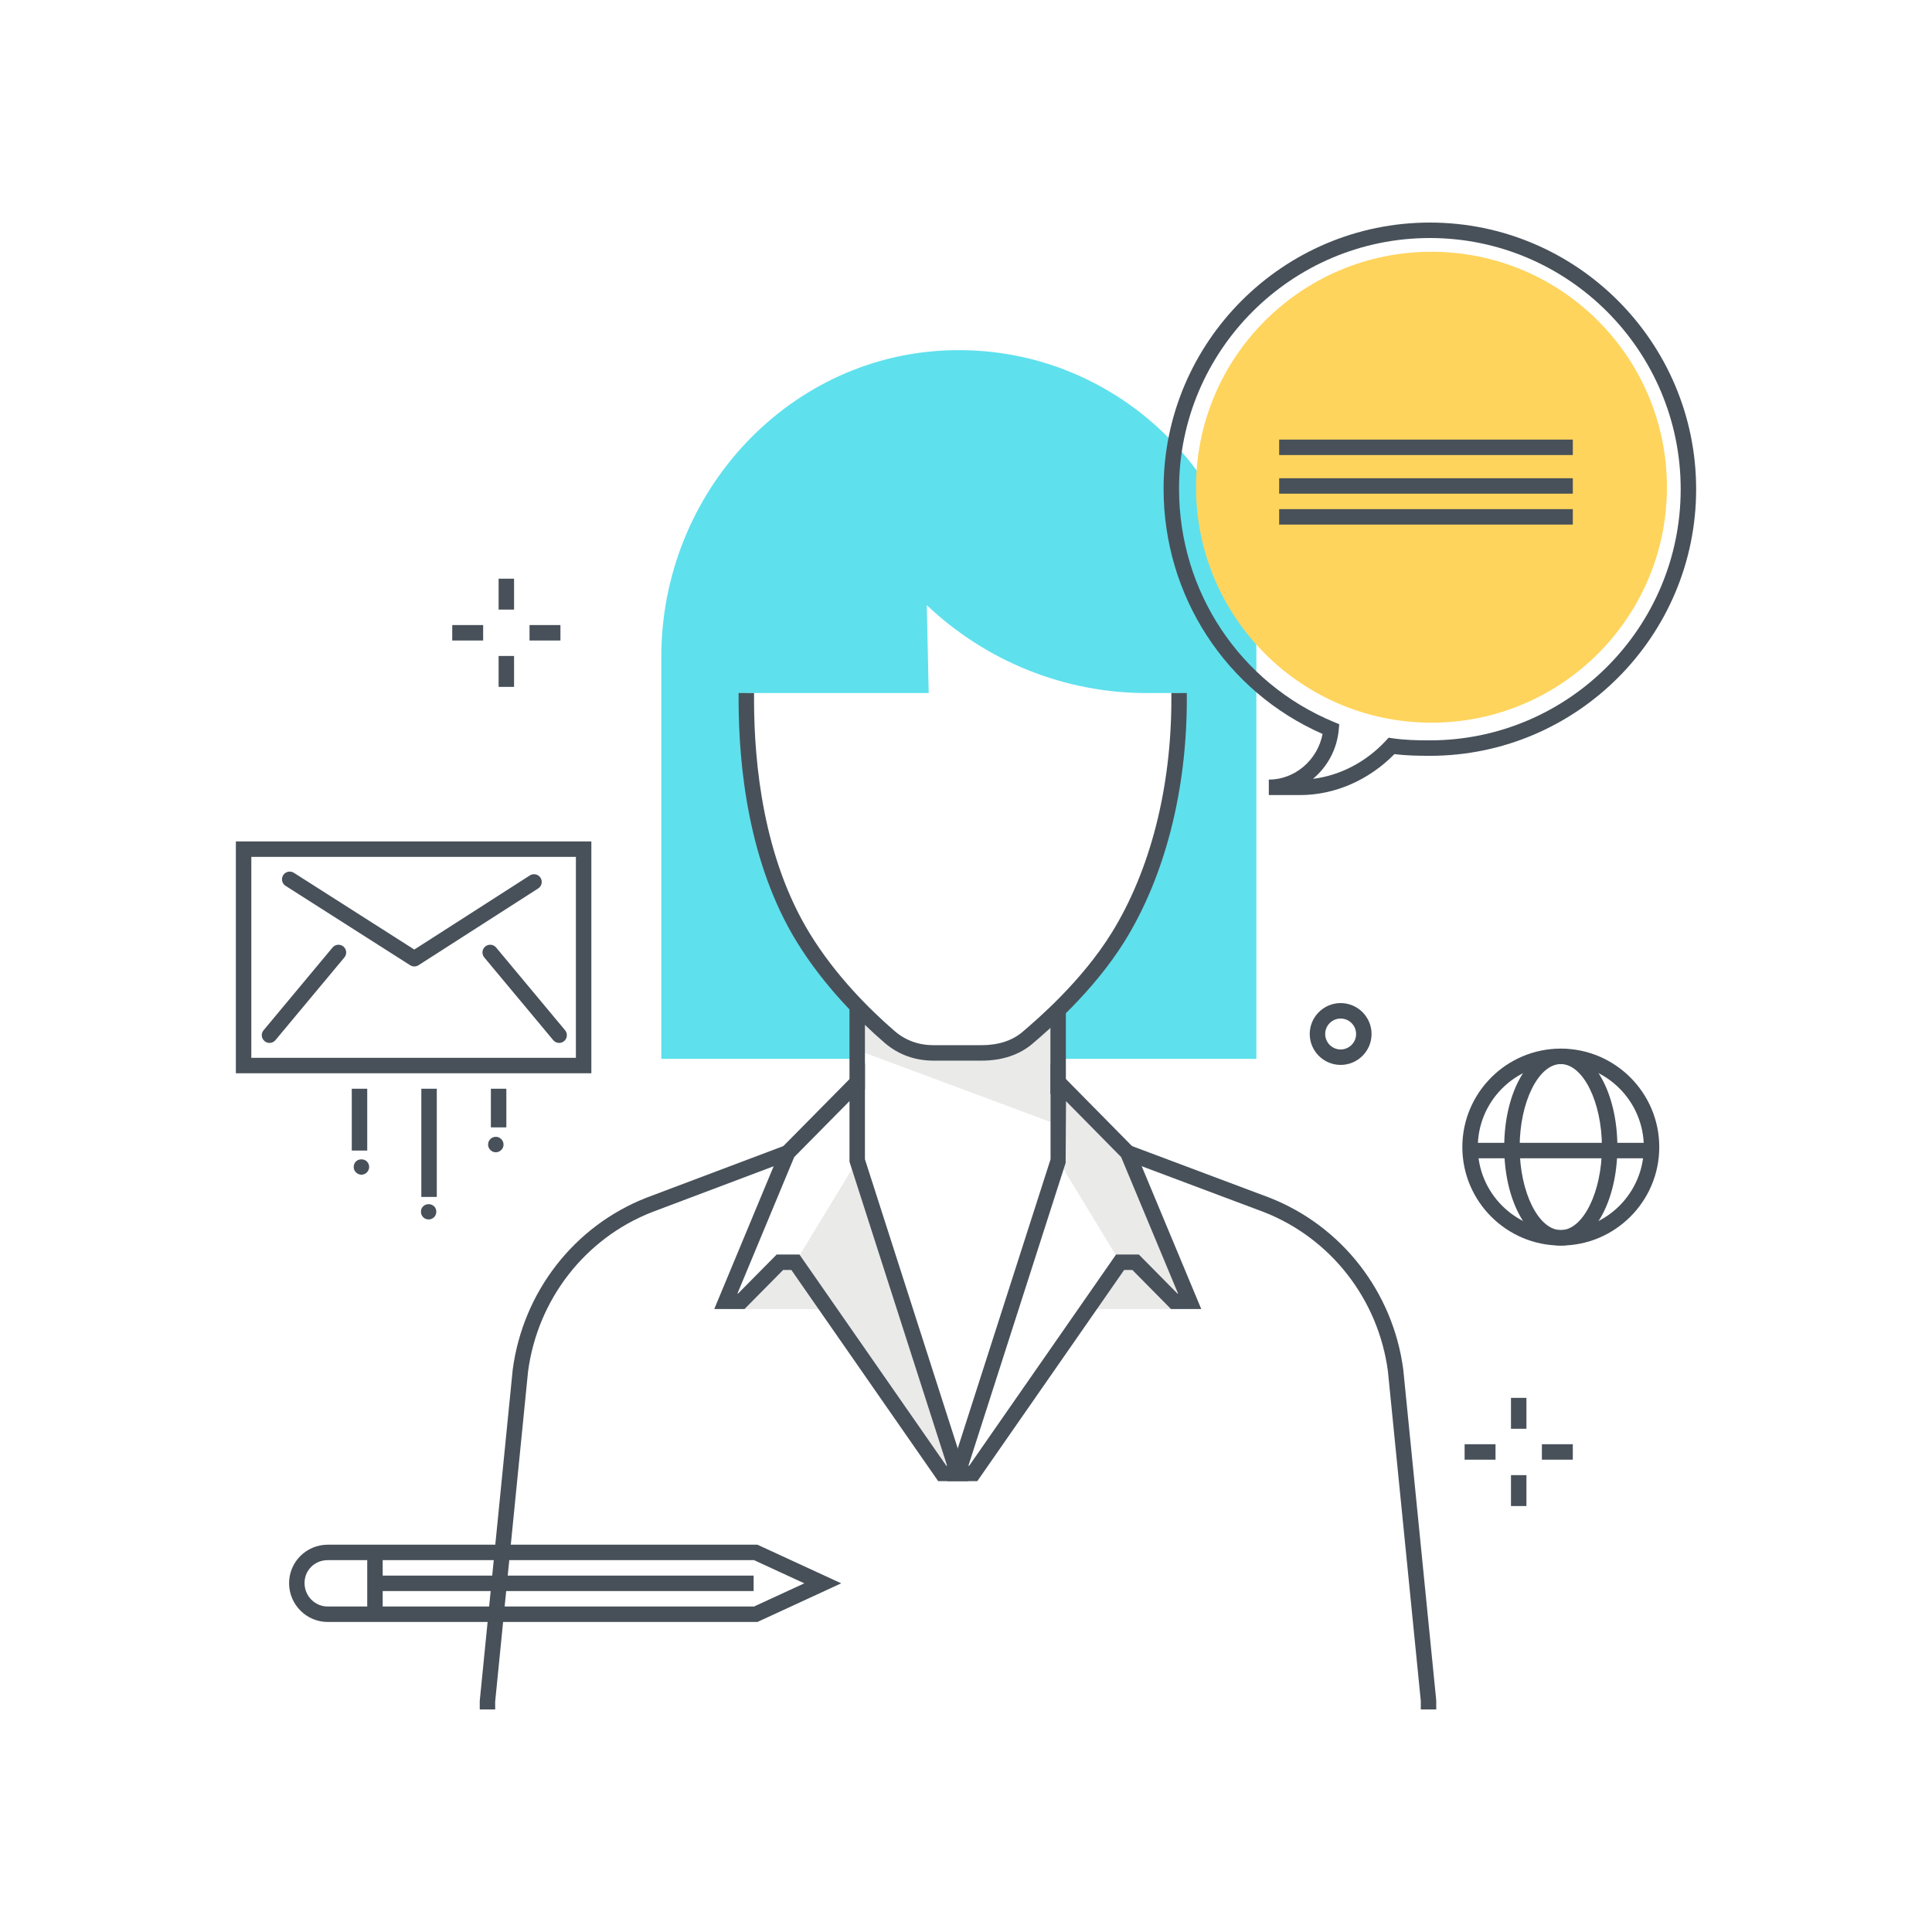 <svg xmlns="http://www.w3.org/2000/svg" width="250" height="250" viewBox="0 0 250 250">
  <g fill="none" fill-rule="evenodd">
    <path fill="#5FE0ED" d="M123.355,45.314 C102.257,45.702 85.573,63.633 85.573,84.993 L85.573,137.013 L111.009,137.013 L110.94,130.227 C108.609,127.817 106.066,124.803 103.924,121.304 C98.648,112.68 96.573,101.453 96.573,90.53 L96.573,89.682 L120.174,89.682 L119.924,78.301 C127.633,85.613 137.802,89.682 148.367,89.682 L152.573,89.682 L152.573,90.53 C152.573,101.497 150.029,112.63 144.694,121.242 C141.169,126.932 136.292,131.42 133.257,134.033 L137.592,137.013 L162.573,137.013 L162.573,84.367 C162.573,62.553 144.996,44.916 123.355,45.314"/>
    <polyline fill="#EAEAE9" points="93.924 169.406 106.923 169.406 102.799 163.332 100.674 163.332 93.924 169.406"/>
    <polyline fill="#EAEAE9" points="153.173 169.406 140.173 169.406 144.298 163.332 146.423 163.332 153.173 169.406"/>
    <polyline fill="#EAEAE9" points="110.924 150.17 102.922 163.33 121.924 190.66 123.941 190.66 110.924 150.17"/>
    <polyline fill="#EAEAE9" points="137.532 140.43 145.923 149.16 153.941 168.386 151.941 168.386 146.943 163.33 144.943 163.33 136.941 150.17 137.532 140.43"/>
    <path fill="#EAEAE9" d="M137.573,145.795 L137.573,131.216 L132.16,134.603 C130.698,135.517 129.013,136.001 127.295,136.001 L121.26,136.001 C119.104,136.001 117.016,135.239 115.356,133.847 L110.937,130.141 L110.939,135.877 L137.573,145.795"/>
    <path fill="#48515A" d="M126.995,137.246 L120.798,137.246 C118.367,137.246 116.229,136.463 114.442,134.918 C111.188,132.105 106.574,127.55 103.072,121.826 C96.874,111.697 95.573,99.216 95.573,90.53 L95.573,89.682 L97.573,89.682 L97.573,90.53 C97.573,98.959 98.823,111.05 104.778,120.782 C108.146,126.287 112.603,130.685 115.75,133.406 C117.163,134.627 118.862,135.246 120.798,135.246 L126.995,135.246 C129.192,135.246 130.99,134.661 132.339,133.506 C134.224,131.892 139.962,126.982 143.844,120.716 C148.828,112.669 151.573,101.949 151.573,90.53 L151.573,89.682 L153.573,89.682 L153.573,90.53 C153.573,102.316 150.721,113.41 145.544,121.769 C141.498,128.3 135.583,133.362 133.639,135.026 C131.919,136.499 129.683,137.246 126.995,137.246"/>
    <polygon fill="#48515A" points="109.923 140.936 111.923 140.936 111.923 130.18 109.923 130.18"/>
    <polygon fill="#48515A" points="135.923 141.568 137.923 141.568 137.923 130.939 135.923 130.939"/>
    <path fill="#48515A" d="M185.851 221.2L183.851 221.2 183.851 220.103 179.595 177.435C178.363 168.141 172.216 160.24 163.557 156.847L145.572 150.096 146.275 148.224 164.274 154.98C173.623 158.643 180.25 167.157 181.581 177.204L185.846 220.004 185.851 221.2M64.078 221.2L62.078 221.2 62.078 220.103 66.344 177.237C67.68 167.157 74.307 158.643 83.643 154.985L101.571 148.225 102.277 150.096 84.361 156.851C75.714 160.24 69.567 168.141 68.331 177.467L64.074 220.202 64.078 221.2"/>
    <path fill="#48515A" d="M122.446,189.659 L122.552,189.659 L109.924,150.326 L109.924,142.484 L102.772,149.724 L95.423,167.386 L95.506,167.386 L100.504,162.33 L103.444,162.33 L122.446,189.659 Z M125.295,191.659 L121.401,191.659 L102.399,164.33 L101.339,164.33 L96.341,169.386 L92.425,169.386 L101.075,148.596 L111.924,137.614 L111.924,150.013 L125.295,191.659 Z"/>
    <path fill="#48515A" d="M125.313 189.659L125.419 189.659 144.421 162.33 147.361 162.33 152.359 167.386 152.441 167.386 145.075 149.724 137.941 142.488 137.893 150.475 125.313 189.659zM126.464 191.659L122.571 191.659 135.941 150.013 135.941 137.611 146.772 148.596 155.442 169.386 151.524 169.386 146.526 164.33 145.466 164.33 126.464 191.659zM32.52 136.882L74.52 136.882 74.52 110.882 32.52 110.882 32.52 136.882zM30.52 138.882L76.52 138.882 76.52 108.882 30.52 108.882 30.52 138.882z"/>
    <path fill="#48515A" d="M53.614 125.059C53.427 125.059 53.24 125.007 53.076 124.902L36.953 114.627C36.487 114.33 36.35 113.712 36.647 113.246 36.944 112.781 37.563 112.644 38.028 112.941L53.612 122.872 68.561 113.281C69.025 112.984 69.644 113.118 69.943 113.583 70.241 114.048 70.106 114.667 69.641 114.965L54.154 124.901C53.989 125.006 53.801 125.059 53.614 125.059M72.353 134.954C72.067 134.954 71.783 134.831 71.585 134.594L62.661 123.888C62.308 123.464 62.365 122.833 62.789 122.48 63.214 122.126 63.844 122.183 64.198 122.608L73.121 133.314C73.474 133.738 73.417 134.368 72.993 134.722 72.806 134.878 72.579 134.954 72.353 134.954M34.874 134.954C34.649 134.954 34.422 134.878 34.235 134.722 33.81 134.368 33.753 133.738 34.107 133.314L43.03 122.608C43.384 122.184 44.014 122.126 44.438 122.48 44.862 122.833 44.92 123.464 44.566 123.888L35.643 134.594C35.445 134.831 35.161 134.954 34.874 134.954"/>
    <polygon fill="#48515A" points="54.52 154.882 56.52 154.882 56.52 140.882 54.52 140.882"/>
    <path fill="#48515A" d="M55.459,157.795 C55.199,157.795 54.939,157.695 54.759,157.505 C54.569,157.325 54.469,157.065 54.469,156.795 C54.469,156.535 54.569,156.275 54.759,156.095 C55.129,155.725 55.799,155.725 56.169,156.095 C56.359,156.275 56.459,156.535 56.459,156.795 C56.459,157.065 56.359,157.325 56.169,157.505 C55.989,157.695 55.729,157.795 55.459,157.795"/>
    <polygon fill="#48515A" points="63.52 145.882 65.52 145.882 65.52 140.882 63.52 140.882"/>
    <path fill="#48515A" d="M64.159,149.105 C63.889,149.105 63.629,148.995 63.449,148.805 C63.259,148.625 63.159,148.365 63.159,148.105 C63.159,147.835 63.259,147.585 63.449,147.395 C63.729,147.115 64.169,147.025 64.539,147.175 C64.659,147.235 64.769,147.305 64.859,147.395 C65.049,147.585 65.159,147.845 65.159,148.105 C65.159,148.165 65.149,148.235 65.139,148.295 C65.129,148.365 65.109,148.425 65.079,148.485 C65.059,148.545 65.019,148.605 64.989,148.655 C64.949,148.715 64.909,148.765 64.859,148.805 C64.769,148.905 64.659,148.975 64.539,149.025 C64.419,149.075 64.289,149.105 64.159,149.105"/>
    <polygon fill="#48515A" points="45.52 148.882 47.52 148.882 47.52 140.882 45.52 140.882"/>
    <path fill="#48515A" d="M46.769,152.005 C46.509,152.005 46.249,151.895 46.059,151.705 C45.869,151.525 45.769,151.265 45.769,151.005 C45.769,150.735 45.869,150.475 46.059,150.295 C46.429,149.925 47.099,149.925 47.479,150.295 C47.659,150.485 47.769,150.735 47.769,151.005 C47.769,151.265 47.659,151.515 47.479,151.705 C47.289,151.895 47.029,152.005 46.769,152.005"/>
    <polygon fill="#48515A" points="195.52 184.882 197.52 184.882 197.52 180.882 195.52 180.882"/>
    <polygon fill="#48515A" points="195.52 194.882 197.52 194.882 197.52 190.882 195.52 190.882"/>
    <polygon fill="#48515A" points="199.52 188.882 203.52 188.882 203.52 186.882 199.52 186.882"/>
    <polygon fill="#48515A" points="189.52 188.882 193.52 188.882 193.52 186.882 189.52 186.882"/>
    <polygon fill="#48515A" points="64.52 78.882 66.52 78.882 66.52 74.882 64.52 74.882"/>
    <polygon fill="#48515A" points="64.52 88.882 66.52 88.882 66.52 84.882 64.52 84.882"/>
    <polygon fill="#48515A" points="68.52 82.882 72.52 82.882 72.52 80.882 68.52 80.882"/>
    <polygon fill="#48515A" points="58.52 82.882 62.52 82.882 62.52 80.882 58.52 80.882"/>
    <path fill="#475059" d="M42.408,201.882 C40.726,201.882 39.408,203.181 39.408,204.841 C39.408,206.527 40.754,207.882 42.408,207.882 L97.574,207.882 L104.079,204.882 L97.573,201.882 L42.408,201.882 Z M98.012,209.882 L42.408,209.882 C39.651,209.882 37.408,207.63 37.408,204.861 C37.408,202.107 39.651,199.882 42.408,199.882 L98.011,199.882 L108.855,204.882 L98.012,209.882 Z"/>
    <polygon fill="#475059" points="47.52 208.882 49.52 208.882 49.52 200.882 47.52 200.882"/>
    <polygon fill="#475059" points="48.52 205.882 97.52 205.882 97.52 203.882 48.52 203.882"/>
    <path fill="#475059" d="M173.479,131.799 C172.376,131.799 171.479,132.696 171.479,133.799 C171.479,134.902 172.376,135.799 173.479,135.799 C174.582,135.799 175.479,134.902 175.479,133.799 C175.479,132.696 174.582,131.799 173.479,131.799 Z M173.479,137.799 C171.274,137.799 169.479,136.004 169.479,133.799 C169.479,131.593 171.274,129.799 173.479,129.799 C175.685,129.799 177.479,131.593 177.479,133.799 C177.479,136.004 175.685,137.799 173.479,137.799 Z"/>
    <path fill="#FFD45C" d="M215.701,63.047 C215.701,46.22 202.06,32.579 185.233,32.579 C168.406,32.579 154.765,46.22 154.765,63.047 C154.765,79.874 168.406,93.514 185.233,93.514 C202.06,93.514 215.701,79.874 215.701,63.047"/>
    <path fill="#48515A" d="M185.024,30.8 C167.127,30.8 152.567,45.36 152.567,63.256 C152.567,76.544 160.437,88.388 172.618,93.432 L173.298,93.713 L173.232,94.447 C172.999,96.995 171.739,99.246 169.899,100.781 C173.4,100.354 176.767,98.608 179.332,95.844 L179.69,95.457 L180.212,95.535 C181.792,95.77 183.458,95.802 185.024,95.802 C202.92,95.802 217.48,81.222 217.48,63.301 C217.48,45.38 202.92,30.8 185.024,30.8 Z M168.229,102.882 L164.184,102.882 L164.184,100.882 C167.569,100.882 170.498,98.34 171.14,94.975 C158.615,89.46 150.567,77.095 150.567,63.256 C150.567,44.257 166.024,28.8 185.024,28.8 C204.023,28.8 219.48,44.277 219.48,63.301 C219.48,82.325 204.023,97.802 185.024,97.802 C183.547,97.802 181.979,97.774 180.436,97.584 C177.123,100.957 172.703,102.882 168.229,102.882 Z"/>
    <polygon fill="#48515A" points="165.522 58.882 203.522 58.882 203.522 56.882 165.522 56.882"/>
    <polygon fill="#48515A" points="165.522 63.882 203.522 63.882 203.522 61.882 165.522 61.882"/>
    <polygon fill="#48515A" points="165.522 67.882 203.522 67.882 203.522 65.882 165.522 65.882"/>
    <path fill="#475059" d="M201.968,137.69 C196.045,137.69 191.226,142.509 191.226,148.431 C191.226,154.354 196.045,159.173 201.968,159.173 C207.89,159.173 212.709,154.354 212.709,148.431 C212.709,142.509 207.89,137.69 201.968,137.69 Z M201.968,161.173 C194.942,161.173 189.226,155.457 189.226,148.431 C189.226,141.406 194.942,135.69 201.968,135.69 C208.993,135.69 214.709,141.406 214.709,148.431 C214.709,155.457 208.993,161.173 201.968,161.173 Z"/>
    <path fill="#475059" d="M201.967,137.69 C199.082,137.69 196.644,142.609 196.644,148.431 C196.644,154.254 199.082,159.173 201.967,159.173 C204.851,159.173 207.289,154.254 207.289,148.431 C207.289,142.609 204.851,137.69 201.967,137.69 Z M201.967,161.173 C197.861,161.173 194.644,155.576 194.644,148.431 C194.644,141.287 197.861,135.69 201.967,135.69 C206.073,135.69 209.289,141.287 209.289,148.431 C209.289,155.576 206.073,161.173 201.967,161.173 Z"/>
    <polygon fill="#475059" points="190.52 149.882 213.52 149.882 213.52 147.882 190.52 147.882"/>
  </g>
</svg>
